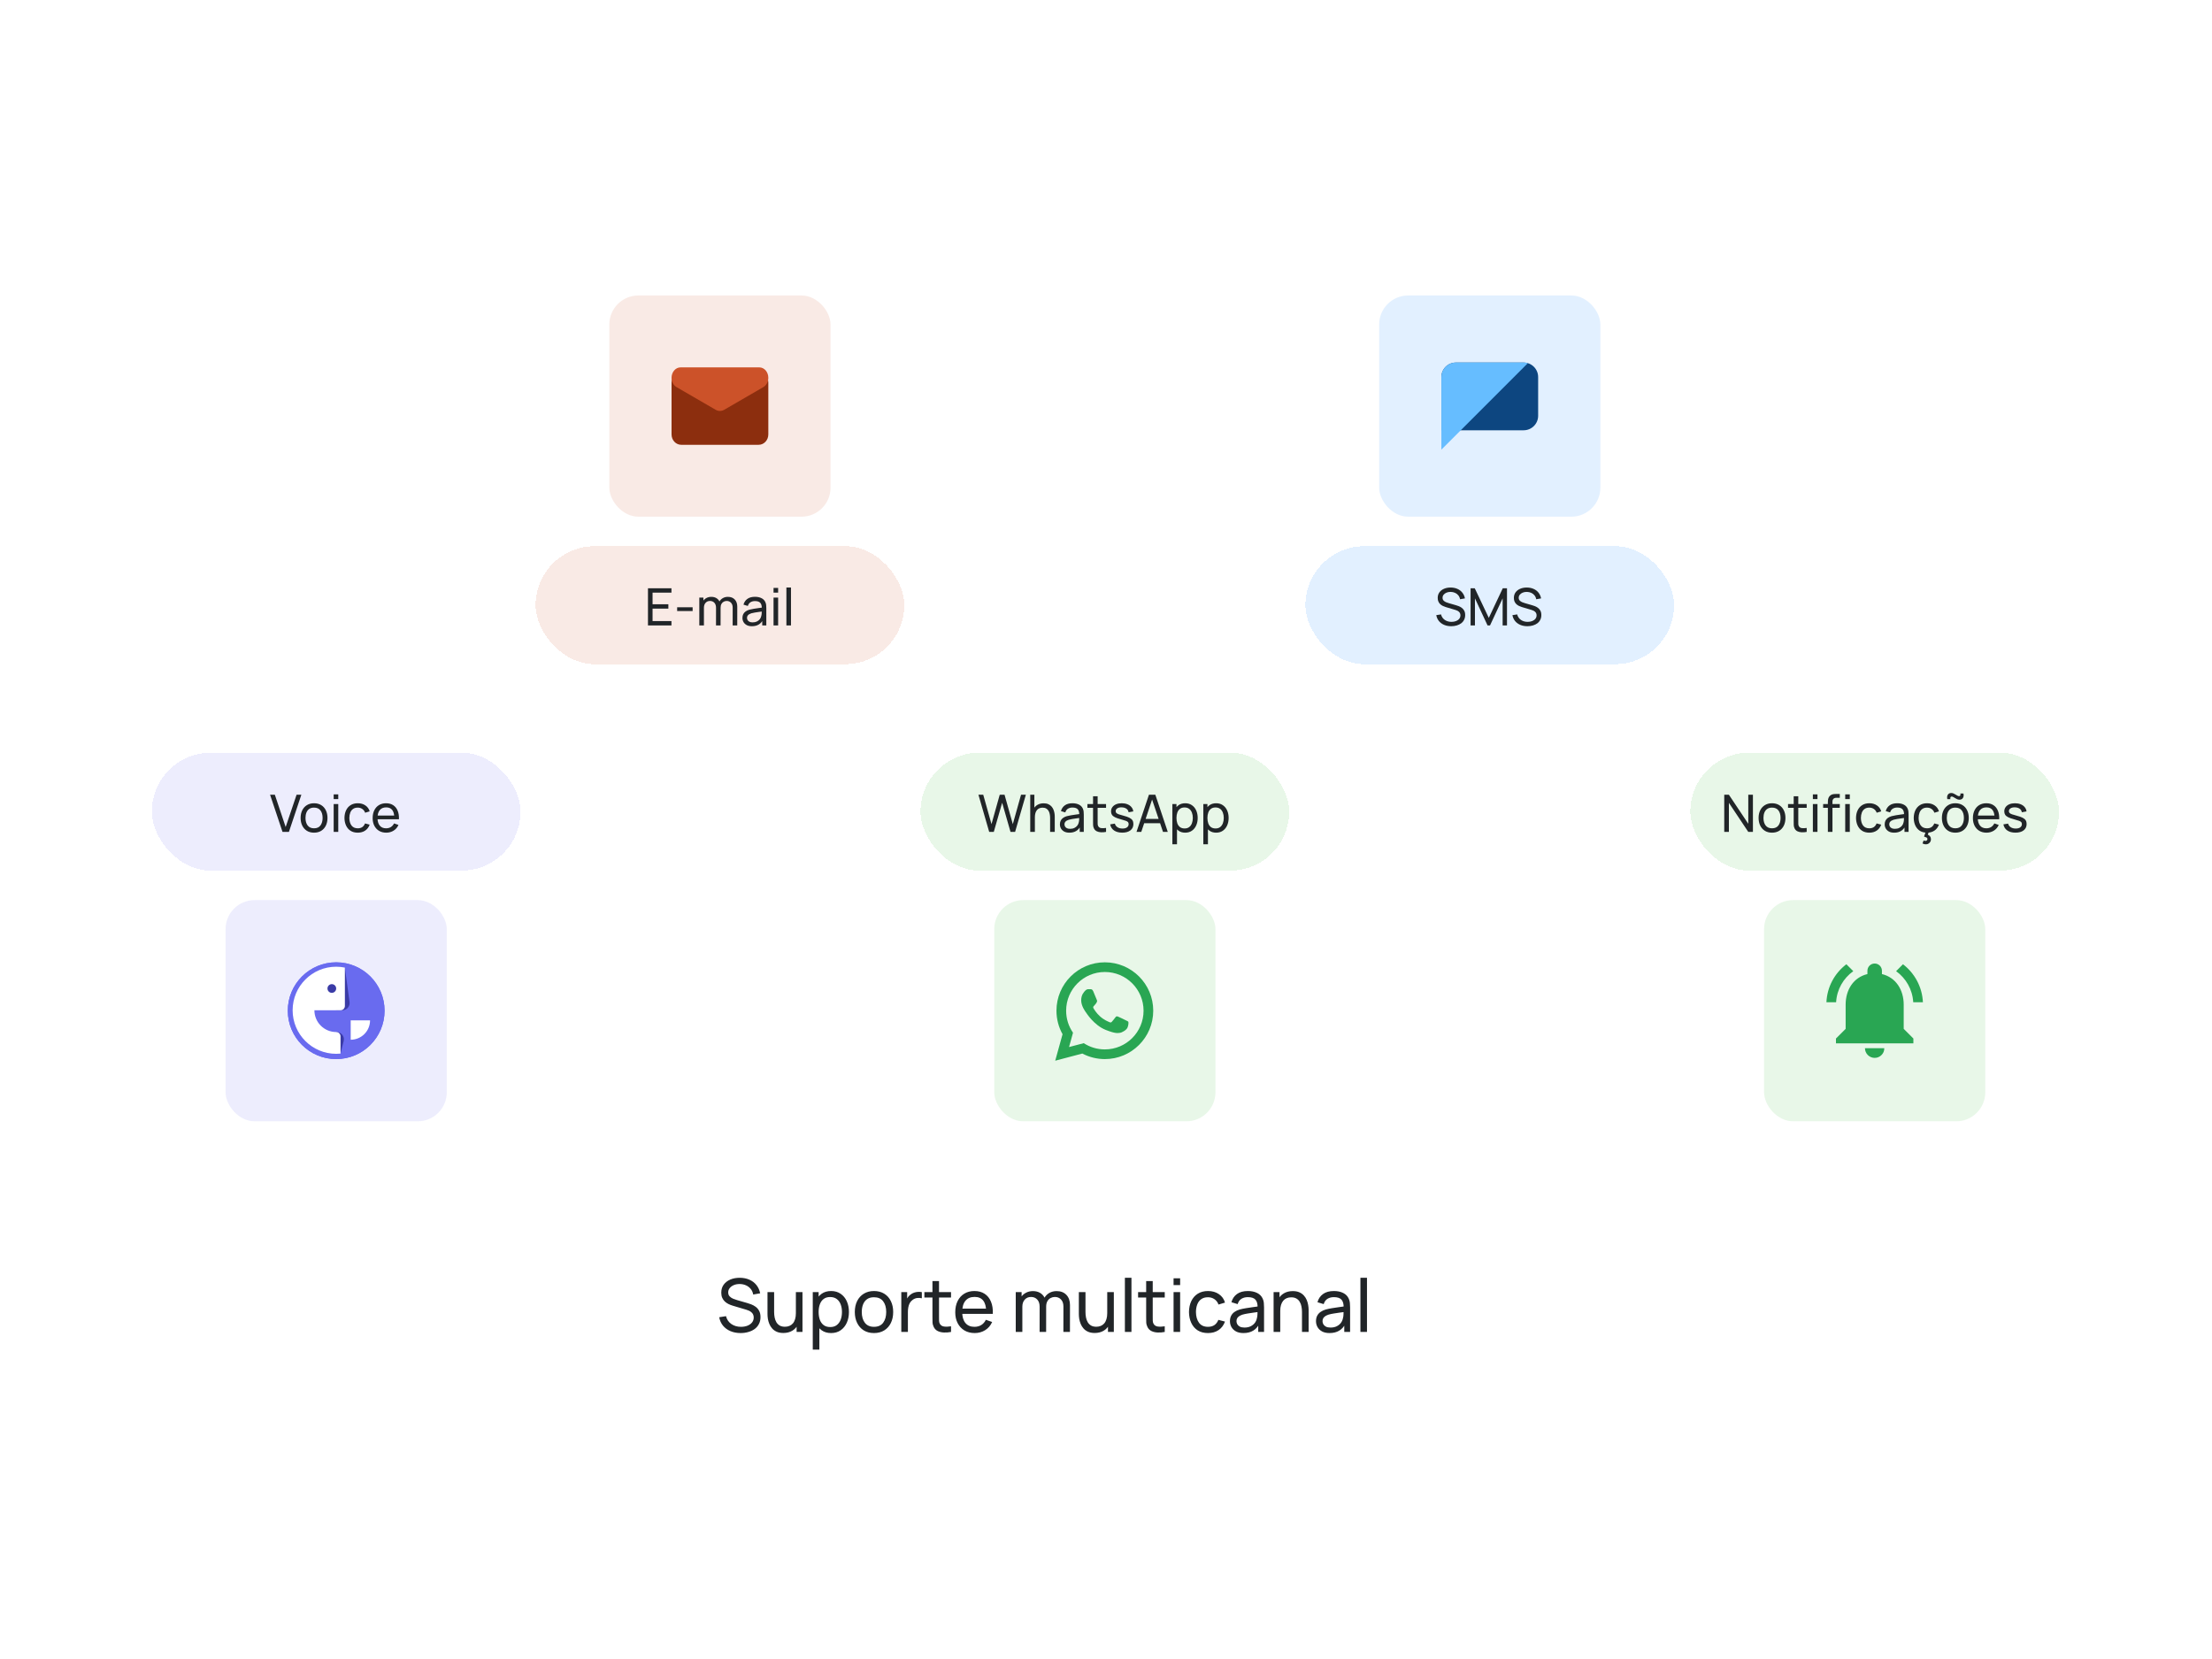 <svg width="600" height="450" viewBox="0 0 600 450" fill="none" xmlns="http://www.w3.org/2000/svg">
<g filter="url(#filter0_d_6427_153944)">
<rect x="41.188" y="201" width="100" height="32" rx="16" fill="#EDEDFD" shape-rendering="crispEdges"/>
<path d="M76.632 222.5L73.257 212.42H74.552L77.486 221.177L80.447 212.42H81.742L78.368 222.5H76.632ZM85.18 222.71C84.429 222.71 83.781 222.54 83.234 222.199C82.693 221.858 82.275 221.387 81.981 220.785C81.688 220.183 81.54 219.492 81.54 218.713C81.54 217.92 81.69 217.224 81.989 216.627C82.287 216.03 82.71 215.565 83.255 215.234C83.802 214.898 84.443 214.73 85.18 214.73C85.936 214.73 86.588 214.9 87.133 215.241C87.68 215.577 88.097 216.046 88.386 216.648C88.68 217.245 88.828 217.934 88.828 218.713C88.828 219.502 88.68 220.197 88.386 220.799C88.093 221.396 87.672 221.865 87.126 222.206C86.581 222.542 85.932 222.71 85.18 222.71ZM85.18 221.527C85.965 221.527 86.548 221.266 86.93 220.743C87.313 220.22 87.504 219.544 87.504 218.713C87.504 217.859 87.311 217.18 86.924 216.676C86.536 216.167 85.955 215.913 85.18 215.913C84.653 215.913 84.219 216.032 83.879 216.27C83.538 216.508 83.284 216.837 83.115 217.257C82.948 217.677 82.864 218.162 82.864 218.713C82.864 219.562 83.059 220.244 83.451 220.757C83.844 221.27 84.42 221.527 85.18 221.527ZM90.509 213.603V212.315H91.755V213.603H90.509ZM90.509 222.5V214.94H91.755V222.5H90.509ZM97.04 222.71C96.275 222.71 95.624 222.54 95.087 222.199C94.555 221.854 94.149 221.38 93.869 220.778C93.589 220.176 93.444 219.49 93.435 218.72C93.444 217.931 93.591 217.238 93.876 216.641C94.165 216.039 94.578 215.57 95.115 215.234C95.652 214.898 96.298 214.73 97.054 214.73C97.852 214.73 98.538 214.926 99.112 215.318C99.691 215.71 100.078 216.247 100.274 216.928L99.042 217.299C98.883 216.86 98.624 216.52 98.265 216.277C97.91 216.034 97.502 215.913 97.04 215.913C96.522 215.913 96.095 216.034 95.759 216.277C95.423 216.515 95.173 216.846 95.01 217.271C94.847 217.691 94.763 218.174 94.758 218.72C94.767 219.56 94.961 220.239 95.339 220.757C95.722 221.27 96.289 221.527 97.04 221.527C97.535 221.527 97.945 221.415 98.272 221.191C98.599 220.962 98.846 220.633 99.014 220.204L100.274 220.533C100.013 221.238 99.604 221.777 99.049 222.15C98.494 222.523 97.824 222.71 97.04 222.71ZM104.774 222.71C104.032 222.71 103.383 222.547 102.828 222.22C102.277 221.889 101.848 221.429 101.54 220.841C101.232 220.248 101.078 219.558 101.078 218.769C101.078 217.943 101.229 217.229 101.533 216.627C101.836 216.02 102.258 215.554 102.8 215.227C103.346 214.896 103.985 214.73 104.718 214.73C105.478 214.73 106.125 214.905 106.657 215.255C107.193 215.605 107.595 216.104 107.861 216.753C108.131 217.402 108.248 218.174 108.211 219.07H106.951V218.622C106.937 217.693 106.748 217 106.384 216.543C106.02 216.081 105.478 215.85 104.76 215.85C103.99 215.85 103.404 216.097 103.003 216.592C102.601 217.087 102.401 217.796 102.401 218.72C102.401 219.611 102.601 220.302 103.003 220.792C103.404 221.282 103.976 221.527 104.718 221.527C105.217 221.527 105.651 221.413 106.02 221.184C106.388 220.955 106.678 220.626 106.888 220.197L108.085 220.61C107.791 221.277 107.347 221.795 106.755 222.164C106.167 222.528 105.506 222.71 104.774 222.71ZM101.981 219.07V218.069H107.567V219.07H101.981Z" fill="#212528"/>
</g>
<g filter="url(#filter1_d_6427_153944)">
<rect x="61.188" y="241" width="60" height="60" rx="7.875" fill="#EDEDFD"/>
<path d="M104.313 271C104.313 278.249 98.436 284.125 91.188 284.125C83.939 284.125 78.062 278.249 78.062 271C78.062 263.751 83.939 257.875 91.188 257.875C98.436 257.875 104.313 263.751 104.313 271Z" fill="#696BEF"/>
<path d="M104.313 271C104.313 278.249 98.436 284.125 91.188 284.125C83.939 284.125 78.062 278.249 78.062 271C78.062 263.751 83.939 257.875 91.188 257.875C98.436 257.875 104.313 263.751 104.313 271Z" fill="#696BEF"/>
<path d="M100.375 273.625C100.375 274.314 100.239 274.997 99.975 275.634C99.712 276.271 99.325 276.85 98.837 277.337C98.35 277.825 97.771 278.212 97.134 278.475C96.497 278.739 95.814 278.875 95.125 278.875L95.125 273.625H100.375Z" fill="white"/>
<path d="M94.816 268.644L93.546 259.312L87.25 264.438L91.188 270.878H92.865C94.058 270.878 94.977 269.826 94.816 268.644Z" fill="#3A3BA6"/>
<path d="M93.222 279.239L92.367 282.635L91.188 276.79H91.312C92.594 276.79 93.534 277.996 93.222 279.239Z" fill="#3A3BA6"/>
<path fill-rule="evenodd" clip-rule="evenodd" d="M91.188 276.788C87.926 276.788 85.281 274.144 85.281 270.882H92.369C93.021 270.882 93.55 270.358 93.55 269.705V259.306C92.787 259.151 91.997 259.069 91.188 259.069C84.664 259.069 79.375 264.358 79.375 270.882C79.375 277.406 84.664 282.694 91.188 282.694C91.586 282.694 91.98 282.675 92.369 282.636V277.969C92.369 277.317 91.84 276.788 91.188 276.788ZM91.188 264.976C91.188 265.629 90.659 266.158 90.007 266.158C89.354 266.158 88.826 265.629 88.826 264.976C88.826 264.324 89.354 263.795 90.007 263.795C90.659 263.795 91.188 264.324 91.188 264.976Z" fill="white"/>
</g>
<g filter="url(#filter2_d_6427_153944)">
<rect x="165.281" y="77" width="60" height="60" rx="7.875" fill="#F9EAE5"/>
<path d="M182.156 100.625C182.156 99.072 183.332 97.812 184.781 97.812H205.781C207.231 97.812 208.406 99.072 208.406 100.625V114.688C208.406 116.241 207.231 117.5 205.781 117.5H184.781C183.332 117.5 182.156 116.241 182.156 114.688V100.625Z" fill="#8C2E0E"/>
<path d="M182.156 99.323C182.156 97.765 183.246 96.502 184.59 96.502H205.973C207.317 96.502 208.406 97.765 208.406 99.323C208.406 100.391 207.885 101.368 207.061 101.846L196.455 107.993C195.716 108.422 194.846 108.422 194.107 107.993L183.501 101.846C182.677 101.368 182.156 100.391 182.156 99.323Z" fill="#CC5229"/>
</g>
<g filter="url(#filter3_d_6427_153944)">
<rect x="145.281" y="145" width="100" height="32" rx="16" fill="#F9EAE5" shape-rendering="crispEdges"/>
<path d="M175.761 166.5V156.42H182.131V157.603H177.007V160.76H181.291V161.943H177.007V165.317H182.131V166.5H175.761ZM183.674 162.601V161.572H187.874V162.601H183.674ZM198.73 166.5L198.737 161.663C198.737 161.098 198.585 160.657 198.282 160.34C197.983 160.018 197.594 159.857 197.113 159.857C196.833 159.857 196.567 159.922 196.315 160.053C196.063 160.179 195.858 160.38 195.699 160.655C195.54 160.926 195.461 161.273 195.461 161.698L194.803 161.432C194.794 160.895 194.903 160.426 195.132 160.025C195.365 159.619 195.683 159.304 196.084 159.08C196.485 158.856 196.938 158.744 197.442 158.744C198.231 158.744 198.851 158.984 199.304 159.465C199.757 159.941 199.983 160.583 199.983 161.39L199.976 166.5H198.73ZM189.686 166.5V158.94H190.799V160.963H190.939V166.5H189.686ZM194.215 166.5L194.222 161.712C194.222 161.133 194.073 160.681 193.774 160.354C193.475 160.023 193.079 159.857 192.584 159.857C192.094 159.857 191.697 160.025 191.394 160.361C191.091 160.697 190.939 161.143 190.939 161.698L190.281 161.306C190.281 160.816 190.398 160.377 190.631 159.99C190.864 159.603 191.182 159.299 191.583 159.08C191.984 158.856 192.439 158.744 192.948 158.744C193.457 158.744 193.9 158.851 194.278 159.066C194.656 159.281 194.948 159.589 195.153 159.99C195.358 160.387 195.461 160.86 195.461 161.411L195.454 166.5H194.215ZM203.955 166.71C203.391 166.71 202.917 166.607 202.534 166.402C202.156 166.192 201.869 165.917 201.673 165.576C201.482 165.235 201.386 164.862 201.386 164.456C201.386 164.059 201.461 163.716 201.61 163.427C201.764 163.133 201.979 162.89 202.254 162.699C202.53 162.503 202.859 162.349 203.241 162.237C203.601 162.139 204.002 162.055 204.445 161.985C204.893 161.91 205.346 161.843 205.803 161.782C206.261 161.721 206.688 161.663 207.084 161.607L206.636 161.866C206.65 161.194 206.515 160.697 206.23 160.375C205.95 160.053 205.465 159.892 204.774 159.892C204.317 159.892 203.916 159.997 203.57 160.207C203.23 160.412 202.989 160.748 202.849 161.215L201.666 160.858C201.848 160.195 202.201 159.675 202.723 159.297C203.246 158.919 203.934 158.73 204.788 158.73C205.474 158.73 206.062 158.854 206.552 159.101C207.047 159.344 207.402 159.712 207.616 160.207C207.724 160.44 207.791 160.695 207.819 160.97C207.847 161.241 207.861 161.525 207.861 161.824V166.5H206.755V164.687L207.014 164.855C206.73 165.466 206.331 165.928 205.817 166.241C205.309 166.554 204.688 166.71 203.955 166.71ZM204.144 165.667C204.592 165.667 204.98 165.588 205.306 165.429C205.638 165.266 205.904 165.053 206.104 164.792C206.305 164.526 206.436 164.237 206.496 163.924C206.566 163.691 206.604 163.432 206.608 163.147C206.618 162.858 206.622 162.636 206.622 162.482L207.056 162.671C206.65 162.727 206.251 162.781 205.859 162.832C205.467 162.883 205.096 162.939 204.746 163C204.396 163.056 204.081 163.124 203.801 163.203C203.596 163.268 203.402 163.352 203.22 163.455C203.043 163.558 202.898 163.691 202.786 163.854C202.679 164.013 202.625 164.211 202.625 164.449C202.625 164.654 202.677 164.85 202.779 165.037C202.887 165.224 203.05 165.375 203.269 165.492C203.493 165.609 203.785 165.667 204.144 165.667ZM209.821 157.603V156.315H211.067V157.603H209.821ZM209.821 166.5V158.94H211.067V166.5H209.821ZM213.308 166.5V156.21H214.554V166.5H213.308Z" fill="#212528"/>
</g>
<g filter="url(#filter4_d_6427_153944)">
<rect x="249.688" y="201" width="100" height="32" rx="16" fill="#E8F7E8" shape-rendering="crispEdges"/>
<path d="M268.317 222.5L265.398 212.42H266.7L268.94 220.393L271.173 212.427L272.482 212.42L274.722 220.393L276.955 212.42H278.264L275.345 222.5H274.099L271.831 214.597L269.562 222.5H268.317ZM284.84 222.5V218.713C284.84 218.354 284.807 218.008 284.742 217.677C284.681 217.346 284.571 217.049 284.413 216.788C284.259 216.522 284.049 216.312 283.783 216.158C283.521 216.004 283.19 215.927 282.789 215.927C282.476 215.927 282.191 215.981 281.935 216.088C281.683 216.191 281.466 216.349 281.284 216.564C281.102 216.779 280.959 217.049 280.857 217.376C280.759 217.698 280.71 218.078 280.71 218.517L279.891 218.265C279.891 217.532 280.021 216.905 280.283 216.382C280.549 215.855 280.92 215.451 281.396 215.171C281.876 214.886 282.441 214.744 283.09 214.744C283.58 214.744 283.997 214.821 284.343 214.975C284.688 215.129 284.975 215.334 285.204 215.591C285.432 215.843 285.612 216.128 285.743 216.445C285.873 216.758 285.964 217.077 286.016 217.404C286.072 217.726 286.1 218.032 286.1 218.321V222.5H284.84ZM279.45 222.5V212.42H280.57V217.985H280.71V222.5H279.45ZM290.068 222.71C289.504 222.71 289.03 222.607 288.647 222.402C288.269 222.192 287.982 221.917 287.786 221.576C287.595 221.235 287.499 220.862 287.499 220.456C287.499 220.059 287.574 219.716 287.723 219.427C287.877 219.133 288.092 218.89 288.367 218.699C288.643 218.503 288.972 218.349 289.354 218.237C289.714 218.139 290.115 218.055 290.558 217.985C291.006 217.91 291.459 217.843 291.916 217.782C292.374 217.721 292.801 217.663 293.197 217.607L292.749 217.866C292.763 217.194 292.628 216.697 292.343 216.375C292.063 216.053 291.578 215.892 290.887 215.892C290.43 215.892 290.029 215.997 289.683 216.207C289.343 216.412 289.102 216.748 288.962 217.215L287.779 216.858C287.961 216.195 288.314 215.675 288.836 215.297C289.359 214.919 290.047 214.73 290.901 214.73C291.587 214.73 292.175 214.854 292.665 215.101C293.16 215.344 293.515 215.712 293.729 216.207C293.837 216.44 293.904 216.695 293.932 216.97C293.96 217.241 293.974 217.525 293.974 217.824V222.5H292.868V220.687L293.127 220.855C292.843 221.466 292.444 221.928 291.93 222.241C291.422 222.554 290.801 222.71 290.068 222.71ZM290.257 221.667C290.705 221.667 291.093 221.588 291.419 221.429C291.751 221.266 292.017 221.053 292.217 220.792C292.418 220.526 292.549 220.237 292.609 219.924C292.679 219.691 292.717 219.432 292.721 219.147C292.731 218.858 292.735 218.636 292.735 218.482L293.169 218.671C292.763 218.727 292.364 218.781 291.972 218.832C291.58 218.883 291.209 218.939 290.859 219C290.509 219.056 290.194 219.124 289.914 219.203C289.709 219.268 289.515 219.352 289.333 219.455C289.156 219.558 289.011 219.691 288.899 219.854C288.792 220.013 288.738 220.211 288.738 220.449C288.738 220.654 288.79 220.85 288.892 221.037C289 221.224 289.163 221.375 289.382 221.492C289.606 221.609 289.898 221.667 290.257 221.667ZM300.015 222.5C299.567 222.589 299.124 222.624 298.685 222.605C298.251 222.591 297.864 222.505 297.523 222.346C297.183 222.183 296.924 221.931 296.746 221.59C296.597 221.291 296.515 220.99 296.501 220.687C296.492 220.379 296.487 220.031 296.487 219.644V212.84H297.733V219.588C297.733 219.896 297.736 220.16 297.74 220.379C297.75 220.598 297.799 220.787 297.887 220.946C298.055 221.245 298.321 221.42 298.685 221.471C299.054 221.522 299.497 221.508 300.015 221.429V222.5ZM294.954 215.969V214.94H300.015V215.969H294.954ZM304.406 222.703C303.506 222.703 302.766 222.507 302.187 222.115C301.613 221.718 301.261 221.165 301.13 220.456L302.404 220.253C302.507 220.664 302.743 220.99 303.111 221.233C303.48 221.471 303.937 221.59 304.483 221.59C305.001 221.59 305.407 221.483 305.701 221.268C305.995 221.053 306.142 220.762 306.142 220.393C306.142 220.178 306.093 220.006 305.995 219.875C305.897 219.74 305.694 219.614 305.386 219.497C305.083 219.38 304.623 219.24 304.007 219.077C303.34 218.9 302.815 218.715 302.432 218.524C302.05 218.333 301.777 218.111 301.613 217.859C301.45 217.607 301.368 217.301 301.368 216.942C301.368 216.499 301.49 216.111 301.732 215.78C301.975 215.444 302.313 215.185 302.747 215.003C303.186 214.821 303.695 214.73 304.273 214.73C304.847 214.73 305.361 214.821 305.813 215.003C306.266 215.185 306.63 215.444 306.905 215.78C307.185 216.111 307.351 216.499 307.402 216.942L306.128 217.173C306.068 216.767 305.872 216.447 305.54 216.214C305.214 215.981 304.791 215.857 304.273 215.843C303.783 215.824 303.384 215.911 303.076 216.102C302.773 216.293 302.621 216.552 302.621 216.879C302.621 217.061 302.677 217.217 302.789 217.348C302.906 217.479 303.118 217.602 303.426 217.719C303.739 217.836 304.192 217.969 304.784 218.118C305.452 218.286 305.977 218.47 306.359 218.671C306.747 218.867 307.022 219.1 307.185 219.371C307.349 219.637 307.43 219.966 307.43 220.358C307.43 221.086 307.162 221.66 306.625 222.08C306.089 222.495 305.349 222.703 304.406 222.703ZM308.274 222.5L311.648 212.42H313.384L316.758 222.5H315.463L312.306 213.148H312.698L309.569 222.5H308.274ZM309.898 220.141V218.972H315.134V220.141H309.898ZM321.483 222.71C320.774 222.71 320.177 222.535 319.691 222.185C319.206 221.83 318.837 221.352 318.585 220.75C318.338 220.143 318.214 219.464 318.214 218.713C318.214 217.952 318.338 217.271 318.585 216.669C318.837 216.067 319.206 215.593 319.691 215.248C320.181 214.903 320.781 214.73 321.49 214.73C322.19 214.73 322.792 214.905 323.296 215.255C323.805 215.6 324.195 216.074 324.465 216.676C324.736 217.278 324.871 217.957 324.871 218.713C324.871 219.469 324.736 220.148 324.465 220.75C324.195 221.352 323.805 221.83 323.296 222.185C322.792 222.535 322.188 222.71 321.483 222.71ZM318.004 225.86V214.94H319.117V220.505H319.257V225.86H318.004ZM321.329 221.569C321.829 221.569 322.242 221.443 322.568 221.191C322.895 220.939 323.14 220.598 323.303 220.169C323.467 219.735 323.548 219.25 323.548 218.713C323.548 218.181 323.467 217.7 323.303 217.271C323.145 216.842 322.897 216.501 322.561 216.249C322.23 215.997 321.808 215.871 321.294 215.871C320.804 215.871 320.398 215.992 320.076 216.235C319.754 216.473 319.514 216.807 319.355 217.236C319.197 217.661 319.117 218.153 319.117 218.713C319.117 219.264 319.194 219.756 319.348 220.19C319.507 220.619 319.75 220.958 320.076 221.205C320.403 221.448 320.821 221.569 321.329 221.569ZM329.878 222.71C329.168 222.71 328.571 222.535 328.086 222.185C327.6 221.83 327.232 221.352 326.98 220.75C326.732 220.143 326.609 219.464 326.609 218.713C326.609 217.952 326.732 217.271 326.98 216.669C327.232 216.067 327.6 215.593 328.086 215.248C328.576 214.903 329.175 214.73 329.885 214.73C330.585 214.73 331.187 214.905 331.691 215.255C332.199 215.6 332.589 216.074 332.86 216.676C333.13 217.278 333.266 217.957 333.266 218.713C333.266 219.469 333.13 220.148 332.86 220.75C332.589 221.352 332.199 221.83 331.691 222.185C331.187 222.535 330.582 222.71 329.878 222.71ZM326.399 225.86V214.94H327.512V220.505H327.652V225.86H326.399ZM329.724 221.569C330.223 221.569 330.636 221.443 330.963 221.191C331.289 220.939 331.534 220.598 331.698 220.169C331.861 219.735 331.943 219.25 331.943 218.713C331.943 218.181 331.861 217.7 331.698 217.271C331.539 216.842 331.292 216.501 330.956 216.249C330.624 215.997 330.202 215.871 329.689 215.871C329.199 215.871 328.793 215.992 328.471 216.235C328.149 216.473 327.908 216.807 327.75 217.236C327.591 217.661 327.512 218.153 327.512 218.713C327.512 219.264 327.589 219.756 327.743 220.19C327.901 220.619 328.144 220.958 328.471 221.205C328.797 221.448 329.215 221.569 329.724 221.569Z" fill="#212528"/>
</g>
<g filter="url(#filter5_d_6427_153944)">
<rect x="269.688" y="241" width="60" height="60" rx="7.875" fill="#E8F7E8"/>
<path fill-rule="evenodd" clip-rule="evenodd" d="M296.529 265.716C296.292 265.19 296.044 265.18 295.819 265.17C295.635 265.163 295.424 265.163 295.214 265.163C295.003 265.163 294.662 265.242 294.372 265.558C294.083 265.874 293.268 266.637 293.268 268.19C293.268 269.743 294.399 271.243 294.556 271.454C294.714 271.665 296.74 274.953 299.948 276.218C302.614 277.27 303.156 277.06 303.735 277.008C304.314 276.955 305.603 276.245 305.865 275.508C306.129 274.771 306.129 274.139 306.05 274.007C305.971 273.875 305.76 273.797 305.445 273.639C305.129 273.481 303.577 272.717 303.288 272.612C302.999 272.507 302.788 272.454 302.578 272.77C302.367 273.086 301.763 273.797 301.579 274.007C301.395 274.218 301.211 274.244 300.895 274.086C300.579 273.928 299.563 273.595 298.357 272.52C297.418 271.683 296.785 270.65 296.601 270.334C296.417 270.019 296.581 269.848 296.739 269.691C296.881 269.549 297.055 269.322 297.213 269.138C297.37 268.953 297.423 268.822 297.528 268.611C297.633 268.401 297.581 268.216 297.502 268.059C297.423 267.901 296.81 266.34 296.529 265.716Z" fill="#29A653"/>
<path fill-rule="evenodd" clip-rule="evenodd" d="M289.976 280.857L291.052 276.973C289.877 275.278 289.188 273.219 289.188 271C289.188 265.201 293.889 260.5 299.688 260.5C305.487 260.5 310.188 265.201 310.188 271C310.188 276.799 305.487 281.5 299.688 281.5C297.577 281.5 295.611 280.877 293.965 279.805L289.976 280.857ZM293.582 282.62L286.226 284.561L288.215 277.379C287.163 275.489 286.563 273.312 286.563 271C286.563 263.751 292.439 257.875 299.688 257.875C306.937 257.875 312.813 263.751 312.813 271C312.813 278.249 306.937 284.125 299.688 284.125C297.487 284.125 295.408 283.581 293.582 282.62Z" fill="#29A653"/>
</g>
<g filter="url(#filter6_d_6427_153944)">
<rect x="374.094" y="77" width="60" height="60" rx="7.875" fill="#E2F0FF"/>
<path d="M390.969 99.126C390.969 96.951 392.732 95.189 394.906 95.189H413.281C415.456 95.189 417.219 96.951 417.219 99.126V109.626C417.219 111.801 415.456 113.563 413.281 113.563H390.969V99.126Z" fill="#0D4680"/>
<path d="M390.969 99.126C390.969 96.951 392.732 95.189 394.906 95.189H413.419C413.762 95.189 414.104 95.244 414.43 95.353L390.969 118.813V99.126Z" fill="#66BDFF"/>
</g>
<g filter="url(#filter7_d_6427_153944)">
<rect x="354.094" y="145" width="100" height="32" rx="16" fill="#E2F0FF" shape-rendering="crispEdges"/>
<path d="M393.651 166.71C392.937 166.71 392.293 166.589 391.719 166.346C391.149 166.103 390.678 165.758 390.305 165.31C389.936 164.857 389.696 164.323 389.584 163.707L390.872 163.504C391.035 164.139 391.373 164.636 391.887 164.995C392.405 165.35 393.014 165.527 393.714 165.527C394.166 165.527 394.575 165.457 394.939 165.317C395.307 165.172 395.599 164.967 395.814 164.701C396.028 164.435 396.136 164.12 396.136 163.756C396.136 163.532 396.096 163.341 396.017 163.182C395.942 163.019 395.837 162.881 395.702 162.769C395.571 162.652 395.422 162.554 395.254 162.475C395.086 162.396 394.911 162.33 394.729 162.279L392.16 161.516C391.88 161.432 391.609 161.327 391.348 161.201C391.086 161.07 390.853 160.909 390.648 160.718C390.442 160.522 390.279 160.289 390.158 160.018C390.036 159.743 389.976 159.418 389.976 159.045C389.976 158.448 390.13 157.939 390.438 157.519C390.75 157.094 391.173 156.77 391.705 156.546C392.237 156.322 392.836 156.212 393.504 156.217C394.18 156.222 394.785 156.343 395.317 156.581C395.853 156.814 396.297 157.15 396.647 157.589C397.001 158.028 397.239 158.553 397.361 159.164L396.038 159.395C395.968 158.984 395.811 158.632 395.569 158.338C395.331 158.039 395.032 157.811 394.673 157.652C394.313 157.489 393.919 157.405 393.49 157.4C393.079 157.395 392.708 157.461 392.377 157.596C392.045 157.731 391.782 157.92 391.586 158.163C391.39 158.401 391.292 158.676 391.292 158.989C391.292 159.297 391.38 159.547 391.558 159.738C391.735 159.925 391.952 160.074 392.209 160.186C392.47 160.293 392.724 160.382 392.972 160.452L394.89 161.005C395.109 161.066 395.361 161.15 395.646 161.257C395.935 161.364 396.215 161.516 396.486 161.712C396.756 161.903 396.98 162.16 397.158 162.482C397.335 162.799 397.424 163.201 397.424 163.686C397.424 164.171 397.326 164.603 397.13 164.981C396.938 165.359 396.67 165.676 396.325 165.933C395.979 166.185 395.578 166.376 395.121 166.507C394.663 166.642 394.173 166.71 393.651 166.71ZM398.892 166.5V156.42H400.026L403.834 164.449L407.621 156.42H408.769V166.493H407.586V159.157L404.163 166.5H403.498L400.075 159.157V166.5H398.892ZM414.309 166.71C413.595 166.71 412.951 166.589 412.377 166.346C411.808 166.103 411.336 165.758 410.963 165.31C410.594 164.857 410.354 164.323 410.242 163.707L411.53 163.504C411.693 164.139 412.032 164.636 412.545 164.995C413.063 165.35 413.672 165.527 414.372 165.527C414.825 165.527 415.233 165.457 415.597 165.317C415.966 165.172 416.257 164.967 416.472 164.701C416.687 164.435 416.794 164.12 416.794 163.756C416.794 163.532 416.754 163.341 416.675 163.182C416.6 163.019 416.495 162.881 416.36 162.769C416.229 162.652 416.08 162.554 415.912 162.475C415.744 162.396 415.569 162.33 415.387 162.279L412.818 161.516C412.538 161.432 412.267 161.327 412.006 161.201C411.745 161.07 411.511 160.909 411.306 160.718C411.101 160.522 410.937 160.289 410.816 160.018C410.695 159.743 410.634 159.418 410.634 159.045C410.634 158.448 410.788 157.939 411.096 157.519C411.409 157.094 411.831 156.77 412.363 156.546C412.895 156.322 413.495 156.212 414.162 156.217C414.839 156.222 415.443 156.343 415.975 156.581C416.512 156.814 416.955 157.15 417.305 157.589C417.66 158.028 417.898 158.553 418.019 159.164L416.696 159.395C416.626 158.984 416.47 158.632 416.227 158.338C415.989 158.039 415.69 157.811 415.331 157.652C414.972 157.489 414.577 157.405 414.148 157.4C413.737 157.395 413.366 157.461 413.035 157.596C412.704 157.731 412.44 157.92 412.244 158.163C412.048 158.401 411.95 158.676 411.95 158.989C411.95 159.297 412.039 159.547 412.216 159.738C412.393 159.925 412.61 160.074 412.867 160.186C413.128 160.293 413.383 160.382 413.63 160.452L415.548 161.005C415.767 161.066 416.019 161.15 416.304 161.257C416.593 161.364 416.873 161.516 417.144 161.712C417.415 161.903 417.639 162.16 417.816 162.482C417.993 162.799 418.082 163.201 418.082 163.686C418.082 164.171 417.984 164.603 417.788 164.981C417.597 165.359 417.328 165.676 416.983 165.933C416.638 166.185 416.236 166.376 415.779 166.507C415.322 166.642 414.832 166.71 414.309 166.71Z" fill="#212528"/>
</g>
<g filter="url(#filter8_d_6427_153944)">
<rect x="458.5" y="201" width="100" height="32" rx="16" fill="#E8F7E8" shape-rendering="crispEdges"/>
<path d="M467.699 222.5V212.42H468.959L474.216 220.295V212.42H475.476V222.5H474.216L468.959 214.618V222.5H467.699ZM480.653 222.71C479.902 222.71 479.253 222.54 478.707 222.199C478.166 221.858 477.748 221.387 477.454 220.785C477.16 220.183 477.013 219.492 477.013 218.713C477.013 217.92 477.162 217.224 477.461 216.627C477.76 216.03 478.182 215.565 478.728 215.234C479.274 214.898 479.916 214.73 480.653 214.73C481.409 214.73 482.06 214.9 482.606 215.241C483.152 215.577 483.57 216.046 483.859 216.648C484.153 217.245 484.3 217.934 484.3 218.713C484.3 219.502 484.153 220.197 483.859 220.799C483.565 221.396 483.145 221.865 482.599 222.206C482.053 222.542 481.404 222.71 480.653 222.71ZM480.653 221.527C481.437 221.527 482.02 221.266 482.403 220.743C482.786 220.22 482.977 219.544 482.977 218.713C482.977 217.859 482.783 217.18 482.396 216.676C482.009 216.167 481.428 215.913 480.653 215.913C480.126 215.913 479.692 216.032 479.351 216.27C479.01 216.508 478.756 216.837 478.588 217.257C478.42 217.677 478.336 218.162 478.336 218.713C478.336 219.562 478.532 220.244 478.924 220.757C479.316 221.27 479.892 221.527 480.653 221.527ZM490.062 222.5C489.614 222.589 489.171 222.624 488.732 222.605C488.298 222.591 487.911 222.505 487.57 222.346C487.23 222.183 486.971 221.931 486.793 221.59C486.644 221.291 486.562 220.99 486.548 220.687C486.539 220.379 486.534 220.031 486.534 219.644V212.84H487.78V219.588C487.78 219.896 487.783 220.16 487.787 220.379C487.797 220.598 487.846 220.787 487.934 220.946C488.102 221.245 488.368 221.42 488.732 221.471C489.101 221.522 489.544 221.508 490.062 221.429V222.5ZM485.001 215.969V214.94H490.062V215.969H485.001ZM491.737 213.603V212.315H492.983V213.603H491.737ZM491.737 222.5V214.94H492.983V222.5H491.737ZM495.805 222.5V214.527C495.805 214.331 495.814 214.133 495.833 213.932C495.851 213.727 495.893 213.528 495.959 213.337C496.024 213.141 496.131 212.961 496.281 212.798C496.453 212.607 496.642 212.471 496.848 212.392C497.053 212.308 497.261 212.257 497.471 212.238C497.685 212.219 497.888 212.21 498.08 212.21H499.039V213.246H498.15C497.781 213.246 497.506 213.337 497.324 213.519C497.142 213.696 497.051 213.967 497.051 214.331V222.5H495.805ZM494.524 215.969V214.94H499.039V215.969H494.524ZM500.509 213.603V212.315H501.755V213.603H500.509ZM500.509 222.5V214.94H501.755V222.5H500.509ZM507.046 222.71C506.281 222.71 505.63 222.54 505.093 222.199C504.561 221.854 504.155 221.38 503.875 220.778C503.595 220.176 503.45 219.49 503.441 218.72C503.45 217.931 503.597 217.238 503.882 216.641C504.171 216.039 504.584 215.57 505.121 215.234C505.658 214.898 506.304 214.73 507.06 214.73C507.858 214.73 508.544 214.926 509.118 215.318C509.697 215.71 510.084 216.247 510.28 216.928L509.048 217.299C508.889 216.86 508.63 216.52 508.271 216.277C507.916 216.034 507.508 215.913 507.046 215.913C506.528 215.913 506.101 216.034 505.765 216.277C505.429 216.515 505.179 216.846 505.016 217.271C504.853 217.691 504.769 218.174 504.764 218.72C504.773 219.56 504.967 220.239 505.345 220.757C505.728 221.27 506.295 221.527 507.046 221.527C507.541 221.527 507.951 221.415 508.278 221.191C508.605 220.962 508.852 220.633 509.02 220.204L510.28 220.533C510.019 221.238 509.61 221.777 509.055 222.15C508.5 222.523 507.83 222.71 507.046 222.71ZM513.789 222.71C513.224 222.71 512.751 222.607 512.368 222.402C511.99 222.192 511.703 221.917 511.507 221.576C511.316 221.235 511.22 220.862 511.22 220.456C511.22 220.059 511.295 219.716 511.444 219.427C511.598 219.133 511.813 218.89 512.088 218.699C512.363 218.503 512.692 218.349 513.075 218.237C513.434 218.139 513.836 218.055 514.279 217.985C514.727 217.91 515.18 217.843 515.637 217.782C516.094 217.721 516.521 217.663 516.918 217.607L516.47 217.866C516.484 217.194 516.349 216.697 516.064 216.375C515.784 216.053 515.299 215.892 514.608 215.892C514.151 215.892 513.749 215.997 513.404 216.207C513.063 216.412 512.823 216.748 512.683 217.215L511.5 216.858C511.682 216.195 512.034 215.675 512.557 215.297C513.08 214.919 513.768 214.73 514.622 214.73C515.308 214.73 515.896 214.854 516.386 215.101C516.881 215.344 517.235 215.712 517.45 216.207C517.557 216.44 517.625 216.695 517.653 216.97C517.681 217.241 517.695 217.525 517.695 217.824V222.5H516.589V220.687L516.848 220.855C516.563 221.466 516.164 221.928 515.651 222.241C515.142 222.554 514.522 222.71 513.789 222.71ZM513.978 221.667C514.426 221.667 514.813 221.588 515.14 221.429C515.471 221.266 515.737 221.053 515.938 220.792C516.139 220.526 516.269 220.237 516.33 219.924C516.4 219.691 516.437 219.432 516.442 219.147C516.451 218.858 516.456 218.636 516.456 218.482L516.89 218.671C516.484 218.727 516.085 218.781 515.693 218.832C515.301 218.883 514.93 218.939 514.58 219C514.23 219.056 513.915 219.124 513.635 219.203C513.43 219.268 513.236 219.352 513.054 219.455C512.877 219.558 512.732 219.691 512.62 219.854C512.513 220.013 512.459 220.211 512.459 220.449C512.459 220.654 512.51 220.85 512.613 221.037C512.72 221.224 512.884 221.375 513.103 221.492C513.327 221.609 513.619 221.667 513.978 221.667ZM522.392 225.867C522.219 225.867 522.056 225.844 521.902 225.797C521.753 225.755 521.61 225.701 521.475 225.636L521.776 224.831C521.986 224.906 522.156 224.943 522.287 224.943C522.455 224.943 522.583 224.892 522.672 224.789C522.765 224.686 522.812 224.574 522.812 224.453C522.812 224.248 522.719 224.098 522.532 224.005C522.345 223.916 522.131 223.837 521.888 223.767L522.399 222.332L523.246 222.325L522.917 223.249C523.174 223.366 523.379 223.524 523.533 223.725C523.687 223.93 523.764 224.185 523.764 224.488C523.764 224.885 523.629 225.214 523.358 225.475C523.087 225.736 522.765 225.867 522.392 225.867ZM522.7 222.71C521.935 222.71 521.284 222.54 520.747 222.199C520.215 221.854 519.809 221.38 519.529 220.778C519.249 220.176 519.104 219.49 519.095 218.72C519.104 217.931 519.251 217.238 519.536 216.641C519.825 216.039 520.238 215.57 520.775 215.234C521.312 214.898 521.958 214.73 522.714 214.73C523.512 214.73 524.198 214.926 524.772 215.318C525.351 215.71 525.738 216.247 525.934 216.928L524.702 217.299C524.543 216.86 524.284 216.52 523.925 216.277C523.57 216.034 523.162 215.913 522.7 215.913C522.182 215.913 521.755 216.034 521.419 216.277C521.083 216.515 520.833 216.846 520.67 217.271C520.507 217.691 520.423 218.174 520.418 218.72C520.427 219.56 520.621 220.239 520.999 220.757C521.382 221.27 521.949 221.527 522.7 221.527C523.195 221.527 523.605 221.415 523.932 221.191C524.259 220.962 524.506 220.633 524.674 220.204L525.934 220.533C525.673 221.238 525.264 221.777 524.709 222.15C524.154 222.523 523.484 222.71 522.7 222.71ZM531.477 213.764C531.271 213.764 531.073 213.722 530.882 213.638C530.69 213.549 530.506 213.449 530.329 213.337C530.151 213.225 529.983 213.127 529.825 213.043C529.666 212.954 529.517 212.91 529.377 212.91C529.209 212.91 529.099 212.985 529.048 213.134C528.996 213.279 528.996 213.442 529.048 213.624H528.208C528.096 213.157 528.135 212.763 528.327 212.441C528.518 212.114 528.84 211.951 529.293 211.951C529.503 211.951 529.703 211.995 529.895 212.084C530.086 212.168 530.27 212.266 530.448 212.378C530.63 212.49 530.8 212.59 530.959 212.679C531.117 212.763 531.264 212.805 531.4 212.805C531.558 212.805 531.668 212.733 531.729 212.588C531.789 212.443 531.789 212.273 531.729 212.077H532.569C532.685 212.534 532.648 212.931 532.457 213.267C532.265 213.598 531.939 213.764 531.477 213.764ZM530.378 222.71C529.626 222.71 528.978 222.54 528.432 222.199C527.89 221.858 527.473 221.387 527.179 220.785C526.885 220.183 526.738 219.492 526.738 218.713C526.738 217.92 526.887 217.224 527.186 216.627C527.484 216.03 527.907 215.565 528.453 215.234C528.999 214.898 529.64 214.73 530.378 214.73C531.134 214.73 531.785 214.9 532.331 215.241C532.877 215.577 533.294 216.046 533.584 216.648C533.878 217.245 534.025 217.934 534.025 218.713C534.025 219.502 533.878 220.197 533.584 220.799C533.29 221.396 532.87 221.865 532.324 222.206C531.778 222.542 531.129 222.71 530.378 222.71ZM530.378 221.527C531.162 221.527 531.745 221.266 532.128 220.743C532.51 220.22 532.702 219.544 532.702 218.713C532.702 217.859 532.508 217.18 532.121 216.676C531.733 216.167 531.152 215.913 530.378 215.913C529.85 215.913 529.416 216.032 529.076 216.27C528.735 216.508 528.481 216.837 528.313 217.257C528.145 217.677 528.061 218.162 528.061 218.713C528.061 219.562 528.257 220.244 528.649 220.757C529.041 221.27 529.617 221.527 530.378 221.527ZM538.842 222.71C538.1 222.71 537.451 222.547 536.896 222.22C536.345 221.889 535.916 221.429 535.608 220.841C535.3 220.248 535.146 219.558 535.146 218.769C535.146 217.943 535.298 217.229 535.601 216.627C535.904 216.02 536.327 215.554 536.868 215.227C537.414 214.896 538.053 214.73 538.786 214.73C539.547 214.73 540.193 214.905 540.725 215.255C541.262 215.605 541.663 216.104 541.929 216.753C542.2 217.402 542.316 218.174 542.279 219.07H541.019V218.622C541.005 217.693 540.816 217 540.452 216.543C540.088 216.081 539.547 215.85 538.828 215.85C538.058 215.85 537.472 216.097 537.071 216.592C536.67 217.087 536.469 217.796 536.469 218.72C536.469 219.611 536.67 220.302 537.071 220.792C537.472 221.282 538.044 221.527 538.786 221.527C539.285 221.527 539.719 221.413 540.088 221.184C540.457 220.955 540.746 220.626 540.956 220.197L542.153 220.61C541.859 221.277 541.416 221.795 540.823 222.164C540.235 222.528 539.575 222.71 538.842 222.71ZM536.049 219.07V218.069H541.635V219.07H536.049ZM546.693 222.703C545.793 222.703 545.053 222.507 544.474 222.115C543.9 221.718 543.548 221.165 543.417 220.456L544.691 220.253C544.794 220.664 545.03 220.99 545.398 221.233C545.767 221.471 546.224 221.59 546.77 221.59C547.288 221.59 547.694 221.483 547.988 221.268C548.282 221.053 548.429 220.762 548.429 220.393C548.429 220.178 548.38 220.006 548.282 219.875C548.184 219.74 547.981 219.614 547.673 219.497C547.37 219.38 546.91 219.24 546.294 219.077C545.627 218.9 545.102 218.715 544.719 218.524C544.337 218.333 544.064 218.111 543.9 217.859C543.737 217.607 543.655 217.301 543.655 216.942C543.655 216.499 543.777 216.111 544.019 215.78C544.262 215.444 544.6 215.185 545.034 215.003C545.473 214.821 545.982 214.73 546.56 214.73C547.134 214.73 547.648 214.821 548.1 215.003C548.553 215.185 548.917 215.444 549.192 215.78C549.472 216.111 549.638 216.499 549.689 216.942L548.415 217.173C548.355 216.767 548.159 216.447 547.827 216.214C547.501 215.981 547.078 215.857 546.56 215.843C546.07 215.824 545.671 215.911 545.363 216.102C545.06 216.293 544.908 216.552 544.908 216.879C544.908 217.061 544.964 217.217 545.076 217.348C545.193 217.479 545.405 217.602 545.713 217.719C546.026 217.836 546.479 217.969 547.071 218.118C547.739 218.286 548.264 218.47 548.646 218.671C549.034 218.867 549.309 219.1 549.472 219.371C549.636 219.637 549.717 219.966 549.717 220.358C549.717 221.086 549.449 221.66 548.912 222.08C548.376 222.495 547.636 222.703 546.693 222.703Z" fill="#212528"/>
</g>
<g filter="url(#filter9_d_6427_153944)">
<rect x="478.5" y="241" width="60" height="60" rx="7.875" fill="#E8F7E8"/>
<path d="M502.699 260.277L500.823 258.4C497.673 260.802 495.599 264.503 495.415 268.703H498.04C498.237 265.225 500.022 262.18 502.699 260.277ZM518.961 268.703H521.586C521.389 264.503 519.316 260.802 516.179 258.4L514.315 260.277C516.966 262.18 518.764 265.225 518.961 268.703ZM516.376 269.359C516.376 265.33 514.223 261.957 510.469 261.064V260.172C510.469 259.083 509.59 258.203 508.501 258.203C507.411 258.203 506.532 259.083 506.532 260.172V261.064C502.765 261.957 500.626 265.317 500.626 269.359V275.922L498.001 278.547V279.859H519.001V278.547L516.376 275.922V269.359ZM508.501 283.797C508.684 283.797 508.855 283.784 509.026 283.744C509.879 283.561 510.574 282.983 510.916 282.196C511.047 281.881 511.113 281.539 511.113 281.172H505.863C505.876 282.616 507.044 283.797 508.501 283.797Z" fill="#29A653"/>
</g>
<g filter="url(#filter10_d_6427_153944)">
<rect x="174" y="325" width="219.767" height="47.384" rx="23.692" fill="white" shape-rendering="crispEdges"/>
<path d="M200.894 356.491C199.874 356.491 198.954 356.318 198.134 355.971C197.32 355.625 196.647 355.131 196.114 354.491C195.587 353.845 195.244 353.081 195.084 352.201L196.924 351.911C197.157 352.818 197.64 353.528 198.374 354.041C199.114 354.548 199.984 354.801 200.984 354.801C201.63 354.801 202.214 354.701 202.734 354.501C203.26 354.295 203.677 354.001 203.984 353.621C204.29 353.241 204.444 352.791 204.444 352.271C204.444 351.951 204.387 351.678 204.274 351.451C204.167 351.218 204.017 351.021 203.824 350.861C203.637 350.695 203.424 350.555 203.184 350.441C202.944 350.328 202.694 350.235 202.434 350.161L198.764 349.071C198.364 348.951 197.977 348.801 197.604 348.621C197.23 348.435 196.897 348.205 196.604 347.931C196.31 347.651 196.077 347.318 195.904 346.931C195.73 346.538 195.644 346.075 195.644 345.541C195.644 344.688 195.864 343.961 196.304 343.361C196.75 342.755 197.354 342.291 198.114 341.971C198.874 341.651 199.73 341.495 200.684 341.501C201.65 341.508 202.514 341.681 203.274 342.021C204.04 342.355 204.674 342.835 205.174 343.461C205.68 344.088 206.02 344.838 206.194 345.711L204.304 346.041C204.204 345.455 203.98 344.951 203.634 344.531C203.294 344.105 202.867 343.778 202.354 343.551C201.84 343.318 201.277 343.198 200.664 343.191C200.077 343.185 199.547 343.278 199.074 343.471C198.6 343.665 198.224 343.935 197.944 344.281C197.664 344.621 197.524 345.015 197.524 345.461C197.524 345.901 197.65 346.258 197.904 346.531C198.157 346.798 198.467 347.011 198.834 347.171C199.207 347.325 199.57 347.451 199.924 347.551L202.664 348.341C202.977 348.428 203.337 348.548 203.744 348.701C204.157 348.855 204.557 349.071 204.944 349.351C205.33 349.625 205.65 349.991 205.904 350.451C206.157 350.905 206.284 351.478 206.284 352.171C206.284 352.865 206.144 353.481 205.864 354.021C205.59 354.561 205.207 355.015 204.714 355.381C204.22 355.741 203.647 356.015 202.994 356.201C202.34 356.395 201.64 356.491 200.894 356.491ZM212.481 356.471C211.788 356.471 211.191 356.361 210.691 356.141C210.198 355.921 209.788 355.628 209.461 355.261C209.135 354.895 208.878 354.488 208.691 354.041C208.505 353.595 208.371 353.138 208.291 352.671C208.218 352.205 208.181 351.768 208.181 351.361V345.391H209.981V350.801C209.981 351.308 210.028 351.798 210.121 352.271C210.215 352.745 210.371 353.171 210.591 353.551C210.818 353.931 211.118 354.231 211.491 354.451C211.871 354.671 212.345 354.781 212.911 354.781C213.358 354.781 213.765 354.705 214.131 354.551C214.498 354.398 214.811 354.171 215.071 353.871C215.331 353.565 215.531 353.178 215.671 352.711C215.811 352.245 215.881 351.701 215.881 351.081L217.051 351.441C217.051 352.481 216.861 353.378 216.481 354.131C216.108 354.885 215.578 355.465 214.891 355.871C214.211 356.271 213.408 356.471 212.481 356.471ZM216.081 356.191V353.301H215.881V345.391H217.671V356.191H216.081ZM225.431 356.491C224.418 356.491 223.565 356.241 222.871 355.741C222.178 355.235 221.651 354.551 221.291 353.691C220.938 352.825 220.761 351.855 220.761 350.781C220.761 349.695 220.938 348.721 221.291 347.861C221.651 347.001 222.178 346.325 222.871 345.831C223.571 345.338 224.428 345.091 225.441 345.091C226.441 345.091 227.301 345.341 228.021 345.841C228.748 346.335 229.305 347.011 229.691 347.871C230.078 348.731 230.271 349.701 230.271 350.781C230.271 351.861 230.078 352.831 229.691 353.691C229.305 354.551 228.748 355.235 228.021 355.741C227.301 356.241 226.438 356.491 225.431 356.491ZM220.461 360.991V345.391H222.051V353.341H222.251V360.991H220.461ZM225.211 354.861C225.925 354.861 226.515 354.681 226.981 354.321C227.448 353.961 227.798 353.475 228.031 352.861C228.265 352.241 228.381 351.548 228.381 350.781C228.381 350.021 228.265 349.335 228.031 348.721C227.805 348.108 227.451 347.621 226.971 347.261C226.498 346.901 225.895 346.721 225.161 346.721C224.461 346.721 223.881 346.895 223.421 347.241C222.961 347.581 222.618 348.058 222.391 348.671C222.165 349.278 222.051 349.981 222.051 350.781C222.051 351.568 222.161 352.271 222.381 352.891C222.608 353.505 222.955 353.988 223.421 354.341C223.888 354.688 224.485 354.861 225.211 354.861ZM237.063 356.491C235.99 356.491 235.063 356.248 234.283 355.761C233.51 355.275 232.913 354.601 232.493 353.741C232.073 352.881 231.863 351.895 231.863 350.781C231.863 349.648 232.077 348.655 232.503 347.801C232.93 346.948 233.533 346.285 234.313 345.811C235.093 345.331 236.01 345.091 237.063 345.091C238.143 345.091 239.073 345.335 239.853 345.821C240.633 346.301 241.23 346.971 241.643 347.831C242.063 348.685 242.273 349.668 242.273 350.781C242.273 351.908 242.063 352.901 241.643 353.761C241.223 354.615 240.623 355.285 239.843 355.771C239.063 356.251 238.137 356.491 237.063 356.491ZM237.063 354.801C238.183 354.801 239.017 354.428 239.563 353.681C240.11 352.935 240.383 351.968 240.383 350.781C240.383 349.561 240.107 348.591 239.553 347.871C239 347.145 238.17 346.781 237.063 346.781C236.31 346.781 235.69 346.951 235.203 347.291C234.717 347.631 234.353 348.101 234.113 348.701C233.873 349.301 233.753 349.995 233.753 350.781C233.753 351.995 234.033 352.968 234.593 353.701C235.153 354.435 235.977 354.801 237.063 354.801ZM244.475 356.191V345.391H246.065V348.001L245.805 347.661C245.932 347.328 246.095 347.021 246.295 346.741C246.502 346.461 246.732 346.231 246.985 346.051C247.265 345.825 247.582 345.651 247.935 345.531C248.289 345.411 248.649 345.341 249.015 345.321C249.382 345.295 249.725 345.318 250.045 345.391V347.061C249.672 346.961 249.262 346.935 248.815 346.981C248.369 347.028 247.955 347.191 247.575 347.471C247.229 347.718 246.959 348.018 246.765 348.371C246.579 348.725 246.449 349.108 246.375 349.521C246.302 349.928 246.265 350.345 246.265 350.771V356.191H244.475ZM257.966 356.191C257.326 356.318 256.693 356.368 256.066 356.341C255.446 356.321 254.893 356.198 254.406 355.971C253.919 355.738 253.549 355.378 253.296 354.891C253.083 354.465 252.966 354.035 252.946 353.601C252.933 353.161 252.926 352.665 252.926 352.111V342.391H254.706V352.031C254.706 352.471 254.709 352.848 254.716 353.161C254.729 353.475 254.799 353.745 254.926 353.971C255.166 354.398 255.546 354.648 256.066 354.721C256.593 354.795 257.226 354.775 257.966 354.661V356.191ZM250.736 346.861V345.391H257.966V346.861H250.736ZM264.39 356.491C263.33 356.491 262.403 356.258 261.61 355.791C260.823 355.318 260.21 354.661 259.77 353.821C259.33 352.975 259.11 351.988 259.11 350.861C259.11 349.681 259.326 348.661 259.76 347.801C260.193 346.935 260.796 346.268 261.57 345.801C262.35 345.328 263.263 345.091 264.31 345.091C265.396 345.091 266.32 345.341 267.08 345.841C267.846 346.341 268.42 347.055 268.8 347.981C269.186 348.908 269.353 350.011 269.3 351.291H267.5V350.651C267.48 349.325 267.21 348.335 266.69 347.681C266.17 347.021 265.396 346.691 264.37 346.691C263.27 346.691 262.433 347.045 261.86 347.751C261.286 348.458 261 349.471 261 350.791C261 352.065 261.286 353.051 261.86 353.751C262.433 354.451 263.25 354.801 264.31 354.801C265.023 354.801 265.643 354.638 266.17 354.311C266.696 353.985 267.11 353.515 267.41 352.901L269.12 353.491C268.7 354.445 268.066 355.185 267.22 355.711C266.38 356.231 265.436 356.491 264.39 356.491ZM260.4 351.291V349.861H268.38V351.291H260.4ZM288.44 356.191L288.45 349.281C288.45 348.475 288.233 347.845 287.8 347.391C287.373 346.931 286.817 346.701 286.13 346.701C285.73 346.701 285.35 346.795 284.99 346.981C284.63 347.161 284.337 347.448 284.11 347.841C283.883 348.228 283.77 348.725 283.77 349.331L282.83 348.951C282.817 348.185 282.973 347.515 283.3 346.941C283.633 346.361 284.087 345.911 284.66 345.591C285.233 345.271 285.88 345.111 286.6 345.111C287.727 345.111 288.613 345.455 289.26 346.141C289.907 346.821 290.23 347.738 290.23 348.891L290.22 356.191H288.44ZM275.52 356.191V345.391H277.11V348.281H277.31V356.191H275.52ZM281.99 356.191L282 349.351C282 348.525 281.787 347.878 281.36 347.411C280.933 346.938 280.367 346.701 279.66 346.701C278.96 346.701 278.393 346.941 277.96 347.421C277.527 347.901 277.31 348.538 277.31 349.331L276.37 348.771C276.37 348.071 276.537 347.445 276.87 346.891C277.203 346.338 277.657 345.905 278.23 345.591C278.803 345.271 279.453 345.111 280.18 345.111C280.907 345.111 281.54 345.265 282.08 345.571C282.62 345.878 283.037 346.318 283.33 346.891C283.623 347.458 283.77 348.135 283.77 348.921L283.76 356.191H281.99ZM296.935 356.471C296.241 356.471 295.645 356.361 295.145 356.141C294.651 355.921 294.241 355.628 293.915 355.261C293.588 354.895 293.331 354.488 293.145 354.041C292.958 353.595 292.825 353.138 292.745 352.671C292.671 352.205 292.635 351.768 292.635 351.361V345.391H294.435V350.801C294.435 351.308 294.481 351.798 294.575 352.271C294.668 352.745 294.825 353.171 295.045 353.551C295.271 353.931 295.571 354.231 295.945 354.451C296.325 354.671 296.798 354.781 297.365 354.781C297.811 354.781 298.218 354.705 298.585 354.551C298.951 354.398 299.265 354.171 299.525 353.871C299.785 353.565 299.985 353.178 300.125 352.711C300.265 352.245 300.335 351.701 300.335 351.081L301.505 351.441C301.505 352.481 301.315 353.378 300.935 354.131C300.561 354.885 300.031 355.465 299.345 355.871C298.665 356.271 297.861 356.471 296.935 356.471ZM300.535 356.191V353.301H300.335V345.391H302.125V356.191H300.535ZM305.124 356.191V341.491H306.904V356.191H305.124ZM315.935 356.191C315.295 356.318 314.662 356.368 314.035 356.341C313.415 356.321 312.862 356.198 312.375 355.971C311.888 355.738 311.518 355.378 311.265 354.891C311.052 354.465 310.935 354.035 310.915 353.601C310.902 353.161 310.895 352.665 310.895 352.111V342.391H312.675V352.031C312.675 352.471 312.678 352.848 312.685 353.161C312.698 353.475 312.768 353.745 312.895 353.971C313.135 354.398 313.515 354.648 314.035 354.721C314.562 354.795 315.195 354.775 315.935 354.661V356.191ZM308.705 346.861V345.391H315.935V346.861H308.705ZM318.328 343.481V341.641H320.108V343.481H318.328ZM318.328 356.191V345.391H320.108V356.191H318.328ZM327.658 356.491C326.565 356.491 325.635 356.248 324.868 355.761C324.108 355.268 323.528 354.591 323.128 353.731C322.728 352.871 322.521 351.891 322.508 350.791C322.521 349.665 322.731 348.675 323.138 347.821C323.551 346.961 324.141 346.291 324.908 345.811C325.675 345.331 326.598 345.091 327.678 345.091C328.818 345.091 329.798 345.371 330.618 345.931C331.445 346.491 331.998 347.258 332.278 348.231L330.518 348.761C330.291 348.135 329.921 347.648 329.408 347.301C328.901 346.955 328.318 346.781 327.658 346.781C326.918 346.781 326.308 346.955 325.828 347.301C325.348 347.641 324.991 348.115 324.758 348.721C324.525 349.321 324.405 350.011 324.398 350.791C324.411 351.991 324.688 352.961 325.228 353.701C325.775 354.435 326.585 354.801 327.658 354.801C328.365 354.801 328.951 354.641 329.418 354.321C329.885 353.995 330.238 353.525 330.478 352.911L332.278 353.381C331.905 354.388 331.321 355.158 330.528 355.691C329.735 356.225 328.778 356.491 327.658 356.491ZM337.291 356.491C336.485 356.491 335.808 356.345 335.261 356.051C334.721 355.751 334.311 355.358 334.031 354.871C333.758 354.385 333.621 353.851 333.621 353.271C333.621 352.705 333.728 352.215 333.941 351.801C334.161 351.381 334.468 351.035 334.861 350.761C335.255 350.481 335.725 350.261 336.271 350.101C336.785 349.961 337.358 349.841 337.991 349.741C338.631 349.635 339.278 349.538 339.931 349.451C340.585 349.365 341.195 349.281 341.761 349.201L341.121 349.571C341.141 348.611 340.948 347.901 340.541 347.441C340.141 346.981 339.448 346.751 338.461 346.751C337.808 346.751 337.235 346.901 336.741 347.201C336.255 347.495 335.911 347.975 335.711 348.641L334.021 348.131C334.281 347.185 334.785 346.441 335.531 345.901C336.278 345.361 337.261 345.091 338.481 345.091C339.461 345.091 340.301 345.268 341.001 345.621C341.708 345.968 342.215 346.495 342.521 347.201C342.675 347.535 342.771 347.898 342.811 348.291C342.851 348.678 342.871 349.085 342.871 349.511V356.191H341.291V353.601L341.661 353.841C341.255 354.715 340.685 355.375 339.951 355.821C339.225 356.268 338.338 356.491 337.291 356.491ZM337.561 355.001C338.201 355.001 338.755 354.888 339.221 354.661C339.695 354.428 340.075 354.125 340.361 353.751C340.648 353.371 340.835 352.958 340.921 352.511C341.021 352.178 341.075 351.808 341.081 351.401C341.095 350.988 341.101 350.671 341.101 350.451L341.721 350.721C341.141 350.801 340.571 350.878 340.011 350.951C339.451 351.025 338.921 351.105 338.421 351.191C337.921 351.271 337.471 351.368 337.071 351.481C336.778 351.575 336.501 351.695 336.241 351.841C335.988 351.988 335.781 352.178 335.621 352.411C335.468 352.638 335.391 352.921 335.391 353.261C335.391 353.555 335.465 353.835 335.611 354.101C335.765 354.368 335.998 354.585 336.311 354.751C336.631 354.918 337.048 355.001 337.561 355.001ZM353.161 356.191V350.781C353.161 350.268 353.115 349.775 353.021 349.301C352.935 348.828 352.778 348.405 352.551 348.031C352.331 347.651 352.031 347.351 351.651 347.131C351.278 346.911 350.805 346.801 350.231 346.801C349.785 346.801 349.378 346.878 349.011 347.031C348.651 347.178 348.341 347.405 348.081 347.711C347.821 348.018 347.618 348.405 347.471 348.871C347.331 349.331 347.261 349.875 347.261 350.501L346.091 350.141C346.091 349.095 346.278 348.198 346.651 347.451C347.031 346.698 347.561 346.121 348.241 345.721C348.928 345.315 349.735 345.111 350.661 345.111C351.361 345.111 351.958 345.221 352.451 345.441C352.945 345.661 353.355 345.955 353.681 346.321C354.008 346.681 354.265 347.088 354.451 347.541C354.638 347.988 354.768 348.445 354.841 348.911C354.921 349.371 354.961 349.808 354.961 350.221V356.191H353.161ZM345.461 356.191V345.391H347.061V348.281H347.261V356.191H345.461ZM360.631 356.491C359.824 356.491 359.148 356.345 358.601 356.051C358.061 355.751 357.651 355.358 357.371 354.871C357.098 354.385 356.961 353.851 356.961 353.271C356.961 352.705 357.068 352.215 357.281 351.801C357.501 351.381 357.808 351.035 358.201 350.761C358.594 350.481 359.064 350.261 359.611 350.101C360.124 349.961 360.698 349.841 361.331 349.741C361.971 349.635 362.618 349.538 363.271 349.451C363.924 349.365 364.534 349.281 365.101 349.201L364.461 349.571C364.481 348.611 364.288 347.901 363.881 347.441C363.481 346.981 362.788 346.751 361.801 346.751C361.148 346.751 360.574 346.901 360.081 347.201C359.594 347.495 359.251 347.975 359.051 348.641L357.361 348.131C357.621 347.185 358.124 346.441 358.871 345.901C359.618 345.361 360.601 345.091 361.821 345.091C362.801 345.091 363.641 345.268 364.341 345.621C365.048 345.968 365.554 346.495 365.861 347.201C366.014 347.535 366.111 347.898 366.151 348.291C366.191 348.678 366.211 349.085 366.211 349.511V356.191H364.631V353.601L365.001 353.841C364.594 354.715 364.024 355.375 363.291 355.821C362.564 356.268 361.678 356.491 360.631 356.491ZM360.901 355.001C361.541 355.001 362.094 354.888 362.561 354.661C363.034 354.428 363.414 354.125 363.701 353.751C363.988 353.371 364.174 352.958 364.261 352.511C364.361 352.178 364.414 351.808 364.421 351.401C364.434 350.988 364.441 350.671 364.441 350.451L365.061 350.721C364.481 350.801 363.911 350.878 363.351 350.951C362.791 351.025 362.261 351.105 361.761 351.191C361.261 351.271 360.811 351.368 360.411 351.481C360.118 351.575 359.841 351.695 359.581 351.841C359.328 351.988 359.121 352.178 358.961 352.411C358.808 352.638 358.731 352.921 358.731 353.261C358.731 353.555 358.804 353.835 358.951 354.101C359.104 354.368 359.338 354.585 359.651 354.751C359.971 354.918 360.388 355.001 360.901 355.001ZM369.011 356.191V341.491H370.791V356.191H369.011Z" fill="#212528"/>
</g>
<defs>
<filter id="filter0_d_6427_153944" x="38.038" y="201" width="106.3" height="38.3" filterUnits="userSpaceOnUse" color-interpolation-filters="sRGB">
<feFlood flood-opacity="0" result="BackgroundImageFix"/>
<feColorMatrix in="SourceAlpha" type="matrix" values="0 0 0 0 0 0 0 0 0 0 0 0 0 0 0 0 0 0 127 0" result="hardAlpha"/>
<feOffset dy="3.15"/>
<feGaussianBlur stdDeviation="1.575"/>
<feComposite in2="hardAlpha" operator="out"/>
<feColorMatrix type="matrix" values="0 0 0 0 0 0 0 0 0 0 0 0 0 0 0 0 0 0 0.25 0"/>
<feBlend mode="normal" in2="BackgroundImageFix" result="effect1_dropShadow_6427_153944"/>
<feBlend mode="normal" in="SourceGraphic" in2="effect1_dropShadow_6427_153944" result="shape"/>
</filter>
<filter id="filter1_d_6427_153944" x="58.038" y="241" width="66.3" height="66.3" filterUnits="userSpaceOnUse" color-interpolation-filters="sRGB">
<feFlood flood-opacity="0" result="BackgroundImageFix"/>
<feColorMatrix in="SourceAlpha" type="matrix" values="0 0 0 0 0 0 0 0 0 0 0 0 0 0 0 0 0 0 127 0" result="hardAlpha"/>
<feOffset dy="3.15"/>
<feGaussianBlur stdDeviation="1.575"/>
<feComposite in2="hardAlpha" operator="out"/>
<feColorMatrix type="matrix" values="0 0 0 0 0 0 0 0 0 0 0 0 0 0 0 0 0 0 0.25 0"/>
<feBlend mode="normal" in2="BackgroundImageFix" result="effect1_dropShadow_6427_153944"/>
<feBlend mode="normal" in="SourceGraphic" in2="effect1_dropShadow_6427_153944" result="shape"/>
</filter>
<filter id="filter2_d_6427_153944" x="162.131" y="77" width="66.3" height="66.3" filterUnits="userSpaceOnUse" color-interpolation-filters="sRGB">
<feFlood flood-opacity="0" result="BackgroundImageFix"/>
<feColorMatrix in="SourceAlpha" type="matrix" values="0 0 0 0 0 0 0 0 0 0 0 0 0 0 0 0 0 0 127 0" result="hardAlpha"/>
<feOffset dy="3.15"/>
<feGaussianBlur stdDeviation="1.575"/>
<feComposite in2="hardAlpha" operator="out"/>
<feColorMatrix type="matrix" values="0 0 0 0 0 0 0 0 0 0 0 0 0 0 0 0 0 0 0.25 0"/>
<feBlend mode="normal" in2="BackgroundImageFix" result="effect1_dropShadow_6427_153944"/>
<feBlend mode="normal" in="SourceGraphic" in2="effect1_dropShadow_6427_153944" result="shape"/>
</filter>
<filter id="filter3_d_6427_153944" x="142.131" y="145" width="106.3" height="38.3" filterUnits="userSpaceOnUse" color-interpolation-filters="sRGB">
<feFlood flood-opacity="0" result="BackgroundImageFix"/>
<feColorMatrix in="SourceAlpha" type="matrix" values="0 0 0 0 0 0 0 0 0 0 0 0 0 0 0 0 0 0 127 0" result="hardAlpha"/>
<feOffset dy="3.15"/>
<feGaussianBlur stdDeviation="1.575"/>
<feComposite in2="hardAlpha" operator="out"/>
<feColorMatrix type="matrix" values="0 0 0 0 0 0 0 0 0 0 0 0 0 0 0 0 0 0 0.25 0"/>
<feBlend mode="normal" in2="BackgroundImageFix" result="effect1_dropShadow_6427_153944"/>
<feBlend mode="normal" in="SourceGraphic" in2="effect1_dropShadow_6427_153944" result="shape"/>
</filter>
<filter id="filter4_d_6427_153944" x="246.537" y="201" width="106.3" height="38.3" filterUnits="userSpaceOnUse" color-interpolation-filters="sRGB">
<feFlood flood-opacity="0" result="BackgroundImageFix"/>
<feColorMatrix in="SourceAlpha" type="matrix" values="0 0 0 0 0 0 0 0 0 0 0 0 0 0 0 0 0 0 127 0" result="hardAlpha"/>
<feOffset dy="3.15"/>
<feGaussianBlur stdDeviation="1.575"/>
<feComposite in2="hardAlpha" operator="out"/>
<feColorMatrix type="matrix" values="0 0 0 0 0 0 0 0 0 0 0 0 0 0 0 0 0 0 0.25 0"/>
<feBlend mode="normal" in2="BackgroundImageFix" result="effect1_dropShadow_6427_153944"/>
<feBlend mode="normal" in="SourceGraphic" in2="effect1_dropShadow_6427_153944" result="shape"/>
</filter>
<filter id="filter5_d_6427_153944" x="266.537" y="241" width="66.3" height="66.3" filterUnits="userSpaceOnUse" color-interpolation-filters="sRGB">
<feFlood flood-opacity="0" result="BackgroundImageFix"/>
<feColorMatrix in="SourceAlpha" type="matrix" values="0 0 0 0 0 0 0 0 0 0 0 0 0 0 0 0 0 0 127 0" result="hardAlpha"/>
<feOffset dy="3.15"/>
<feGaussianBlur stdDeviation="1.575"/>
<feComposite in2="hardAlpha" operator="out"/>
<feColorMatrix type="matrix" values="0 0 0 0 0 0 0 0 0 0 0 0 0 0 0 0 0 0 0.25 0"/>
<feBlend mode="normal" in2="BackgroundImageFix" result="effect1_dropShadow_6427_153944"/>
<feBlend mode="normal" in="SourceGraphic" in2="effect1_dropShadow_6427_153944" result="shape"/>
</filter>
<filter id="filter6_d_6427_153944" x="370.944" y="77" width="66.3" height="66.3" filterUnits="userSpaceOnUse" color-interpolation-filters="sRGB">
<feFlood flood-opacity="0" result="BackgroundImageFix"/>
<feColorMatrix in="SourceAlpha" type="matrix" values="0 0 0 0 0 0 0 0 0 0 0 0 0 0 0 0 0 0 127 0" result="hardAlpha"/>
<feOffset dy="3.15"/>
<feGaussianBlur stdDeviation="1.575"/>
<feComposite in2="hardAlpha" operator="out"/>
<feColorMatrix type="matrix" values="0 0 0 0 0 0 0 0 0 0 0 0 0 0 0 0 0 0 0.25 0"/>
<feBlend mode="normal" in2="BackgroundImageFix" result="effect1_dropShadow_6427_153944"/>
<feBlend mode="normal" in="SourceGraphic" in2="effect1_dropShadow_6427_153944" result="shape"/>
</filter>
<filter id="filter7_d_6427_153944" x="350.944" y="145" width="106.3" height="38.3" filterUnits="userSpaceOnUse" color-interpolation-filters="sRGB">
<feFlood flood-opacity="0" result="BackgroundImageFix"/>
<feColorMatrix in="SourceAlpha" type="matrix" values="0 0 0 0 0 0 0 0 0 0 0 0 0 0 0 0 0 0 127 0" result="hardAlpha"/>
<feOffset dy="3.15"/>
<feGaussianBlur stdDeviation="1.575"/>
<feComposite in2="hardAlpha" operator="out"/>
<feColorMatrix type="matrix" values="0 0 0 0 0 0 0 0 0 0 0 0 0 0 0 0 0 0 0.25 0"/>
<feBlend mode="normal" in2="BackgroundImageFix" result="effect1_dropShadow_6427_153944"/>
<feBlend mode="normal" in="SourceGraphic" in2="effect1_dropShadow_6427_153944" result="shape"/>
</filter>
<filter id="filter8_d_6427_153944" x="455.35" y="201" width="106.3" height="38.3" filterUnits="userSpaceOnUse" color-interpolation-filters="sRGB">
<feFlood flood-opacity="0" result="BackgroundImageFix"/>
<feColorMatrix in="SourceAlpha" type="matrix" values="0 0 0 0 0 0 0 0 0 0 0 0 0 0 0 0 0 0 127 0" result="hardAlpha"/>
<feOffset dy="3.15"/>
<feGaussianBlur stdDeviation="1.575"/>
<feComposite in2="hardAlpha" operator="out"/>
<feColorMatrix type="matrix" values="0 0 0 0 0 0 0 0 0 0 0 0 0 0 0 0 0 0 0.25 0"/>
<feBlend mode="normal" in2="BackgroundImageFix" result="effect1_dropShadow_6427_153944"/>
<feBlend mode="normal" in="SourceGraphic" in2="effect1_dropShadow_6427_153944" result="shape"/>
</filter>
<filter id="filter9_d_6427_153944" x="475.35" y="241" width="66.3" height="66.3" filterUnits="userSpaceOnUse" color-interpolation-filters="sRGB">
<feFlood flood-opacity="0" result="BackgroundImageFix"/>
<feColorMatrix in="SourceAlpha" type="matrix" values="0 0 0 0 0 0 0 0 0 0 0 0 0 0 0 0 0 0 127 0" result="hardAlpha"/>
<feOffset dy="3.15"/>
<feGaussianBlur stdDeviation="1.575"/>
<feComposite in2="hardAlpha" operator="out"/>
<feColorMatrix type="matrix" values="0 0 0 0 0 0 0 0 0 0 0 0 0 0 0 0 0 0 0.25 0"/>
<feBlend mode="normal" in2="BackgroundImageFix" result="effect1_dropShadow_6427_153944"/>
<feBlend mode="normal" in="SourceGraphic" in2="effect1_dropShadow_6427_153944" result="shape"/>
</filter>
<filter id="filter10_d_6427_153944" x="168.904" y="325" width="229.959" height="57.576" filterUnits="userSpaceOnUse" color-interpolation-filters="sRGB">
<feFlood flood-opacity="0" result="BackgroundImageFix"/>
<feColorMatrix in="SourceAlpha" type="matrix" values="0 0 0 0 0 0 0 0 0 0 0 0 0 0 0 0 0 0 127 0" result="hardAlpha"/>
<feOffset dy="5.096"/>
<feGaussianBlur stdDeviation="2.548"/>
<feComposite in2="hardAlpha" operator="out"/>
<feColorMatrix type="matrix" values="0 0 0 0 0 0 0 0 0 0 0 0 0 0 0 0 0 0 0.25 0"/>
<feBlend mode="normal" in2="BackgroundImageFix" result="effect1_dropShadow_6427_153944"/>
<feBlend mode="normal" in="SourceGraphic" in2="effect1_dropShadow_6427_153944" result="shape"/>
</filter>
</defs>
</svg>
